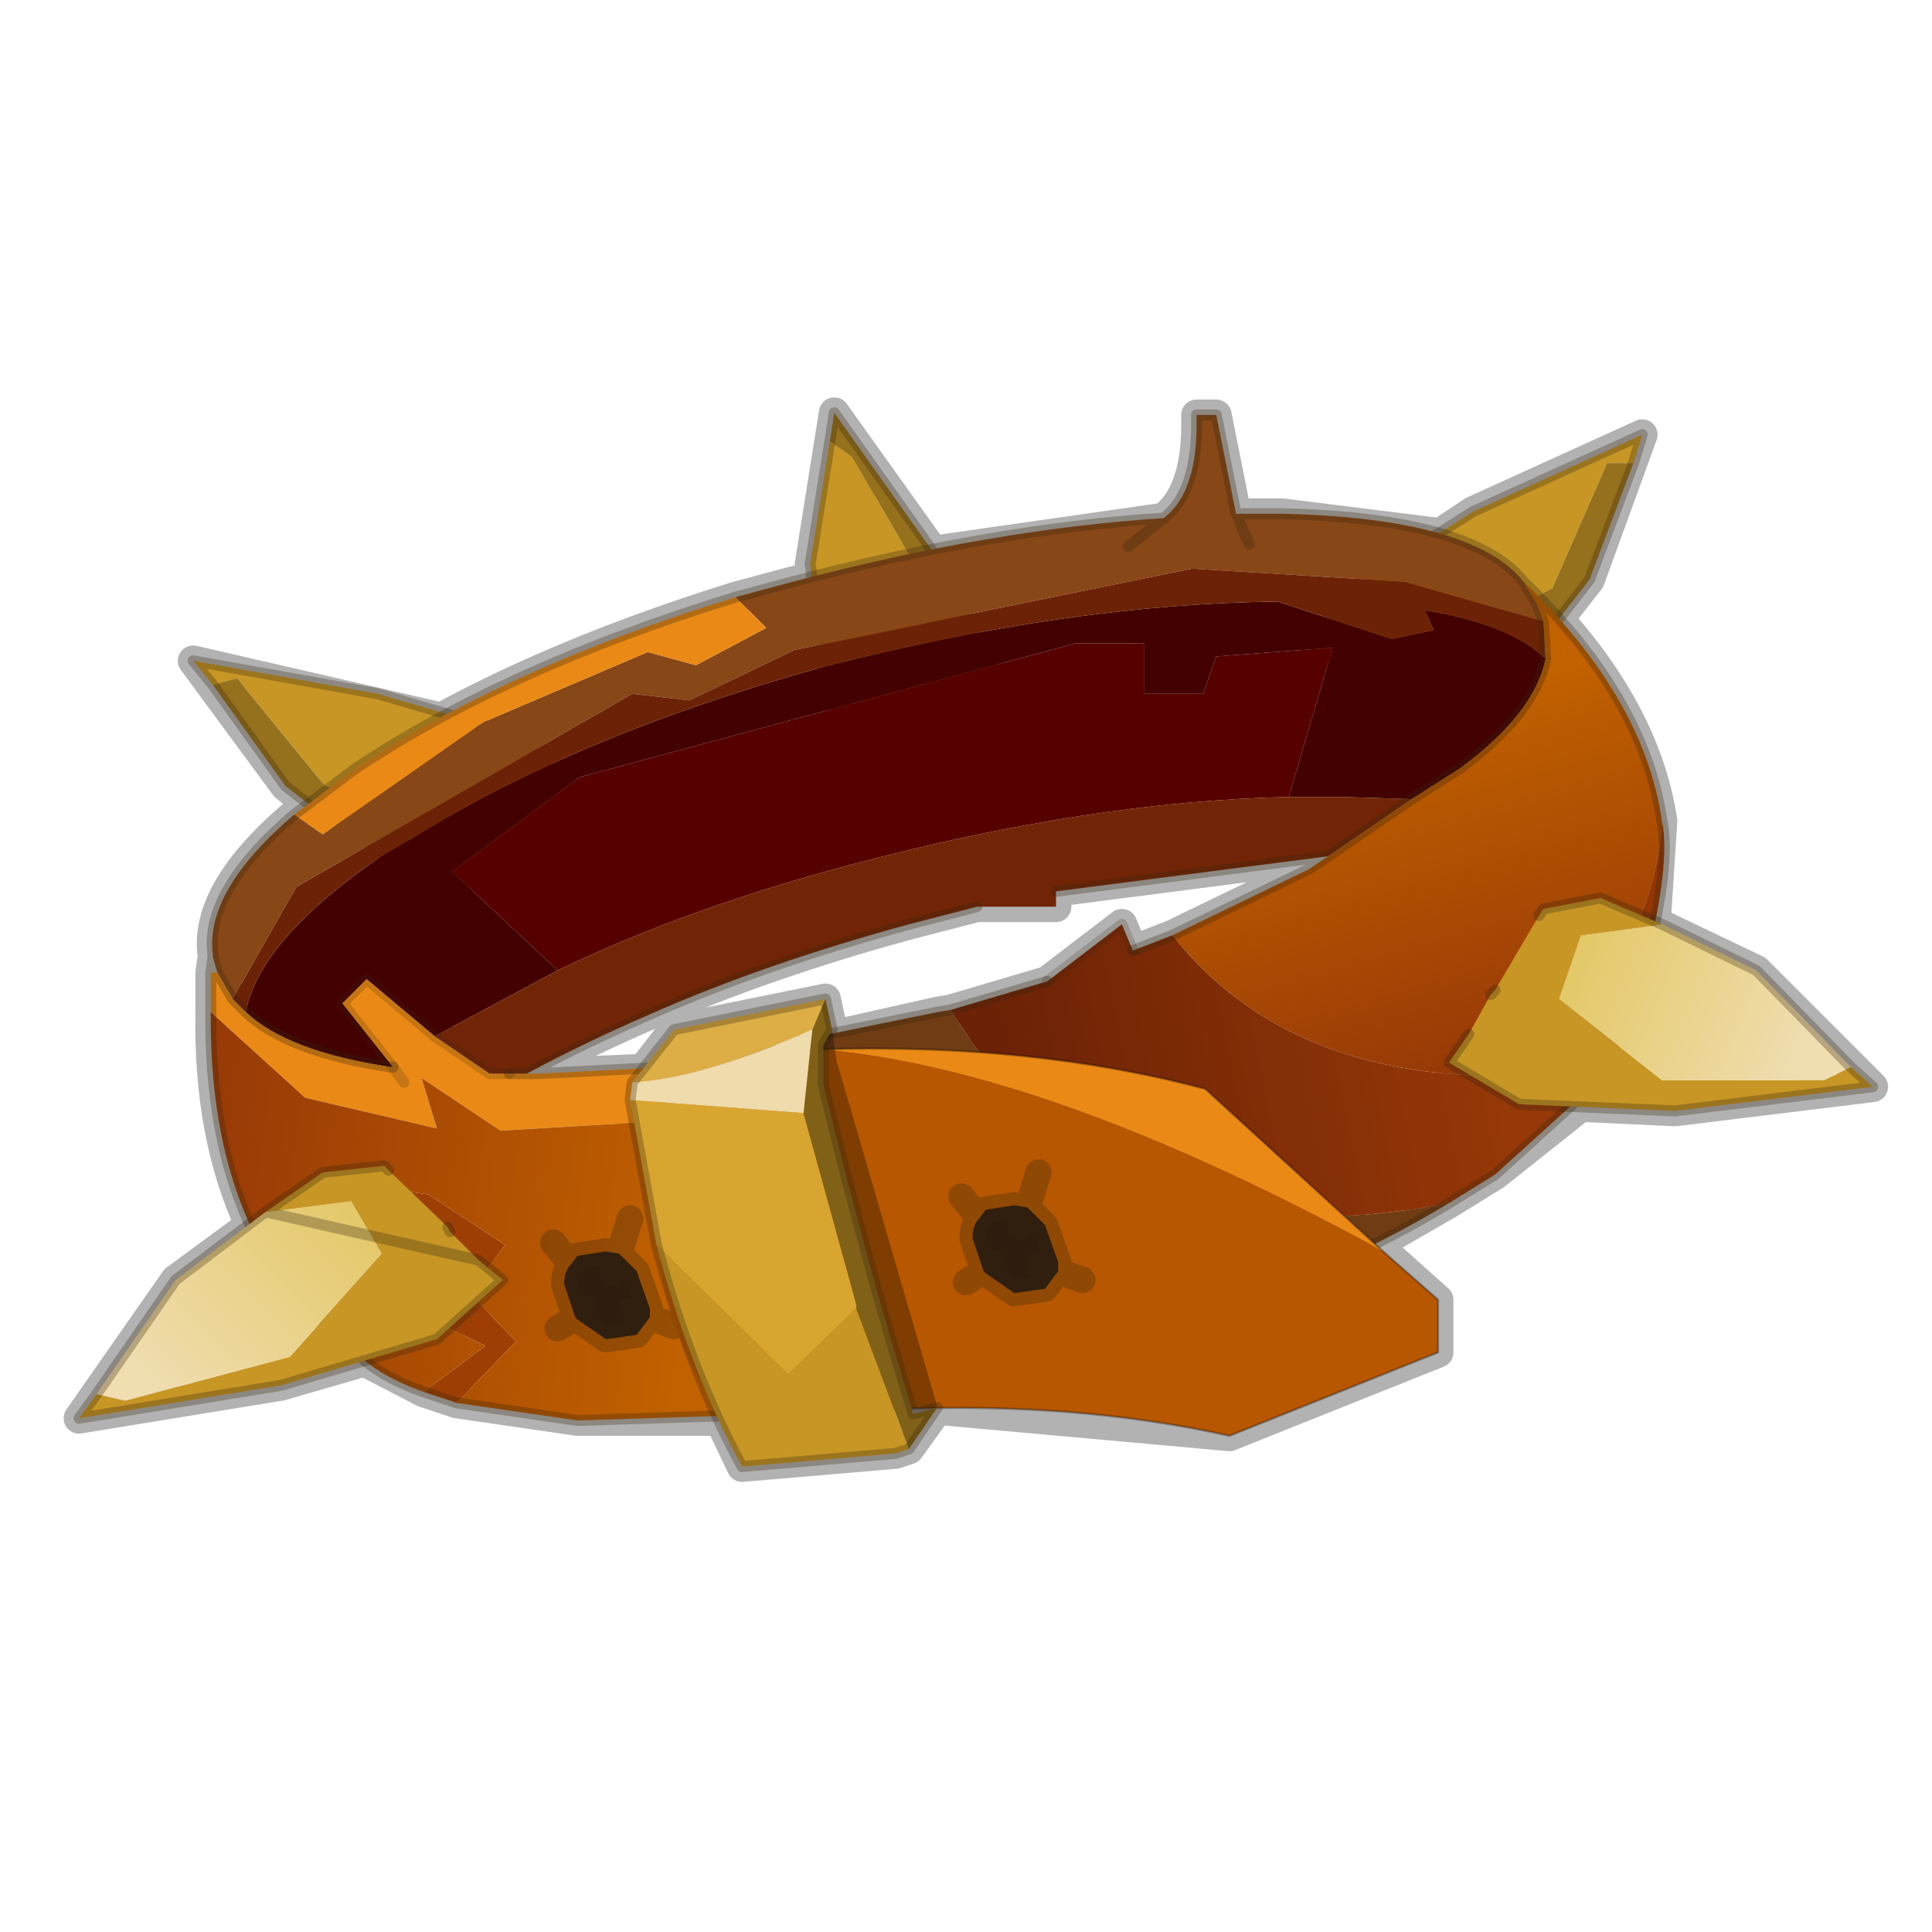 <?xml version="1.0" encoding="UTF-8" standalone="no"?>
<svg xmlns:xlink="http://www.w3.org/1999/xlink" height="440.0px" width="440.0px" xmlns="http://www.w3.org/2000/svg">
  <g transform="matrix(10.0, 0.0, 0.0, 10.0, 0.0, 0.0)">
    <use height="44.0" transform="matrix(1.0, 0.0, 0.0, 1.0, 0.0, 0.0)" width="44.0" xlink:href="#shape0"/>
  </g>
  <defs>
    <g id="shape0" transform="matrix(1.0, 0.0, 0.0, 1.0, 0.0, 0.0)">
      <path d="M44.0 44.0 L0.0 44.0 0.0 0.0 44.0 0.0 44.0 44.0" fill="#43adca" fill-opacity="0.0" fill-rule="evenodd" stroke="none"/>
      <path d="M27.7 9.45 L28.15 11.7 29.2 11.7 32.8 12.15 33.55 11.65 37.4 9.9 36.2 13.2 35.5 14.1 Q37.5 16.35 37.85 18.7 L37.7 21.0 40.0 22.1 42.65 24.75 38.15 25.3 36.0 25.2 34.05 26.75 33.0 27.4 31.35 28.35 32.75 29.6 32.75 30.8 28.0 32.7 21.35 32.1 20.7 33.0 20.4 33.1 16.9 33.4 16.4 32.35 13.15 32.35 10.4 31.95 9.65 31.7 8.3 31.0 6.4 31.55 1.8 32.3 4.0 29.15 5.7 27.9 Q4.75 25.85 4.8 23.05 L4.8 22.15 4.85 21.8 4.85 21.75 Q4.65 20.3 6.7 18.55 L7.0 18.3 6.5 17.9 4.4 15.05 10.05 16.35 Q12.9 14.8 16.75 13.6 L18.05 13.25 18.5 13.15 18.45 12.85 19.0 9.4 21.25 12.55 26.5 11.8 Q27.3 11.2 27.25 9.45 L27.7 9.45 M4.85 21.8 L4.95 22.15 5.3 22.75 5.6 23.05 Q6.55 23.95 8.9 24.3 L8.95 24.3 7.8 22.85 8.35 22.3 11.15 24.45 11.6 24.45 12.0 24.45 Q13.3 23.75 14.8 23.1 17.4 21.95 20.7 21.05 L22.25 20.65 24.05 20.65 24.05 20.3 30.25 19.5 32.15 18.2 33.25 17.5 Q34.95 16.25 35.2 15.0 L35.2 14.5 35.15 14.15 35.0 13.75 34.95 13.65 34.7 13.25 Q34.15 12.55 32.8 12.15 M34.7 13.25 L35.05 13.6 35.5 14.1 M25.7 12.45 L26.5 11.8 M28.15 11.7 L28.45 12.4 M12.0 24.45 L12.3 24.45 14.65 24.35 15.35 23.45 18.8 22.75 18.95 23.45 18.9 23.6 21.35 23.05 21.65 23.0 23.85 22.35 25.55 21.05 25.8 21.65 26.7 21.3 29.8 19.8 30.25 19.5 M37.7 21.0 L36.45 20.45 35.15 20.7 M7.0 18.3 L7.5 17.95 8.1 17.5 Q9.0 16.9 10.05 16.35 M18.5 13.15 L20.7 12.65 21.25 12.55 M21.35 32.1 L21.35 32.05 20.8 32.2 20.8 32.1 20.7 31.8 18.75 24.7 18.75 23.8 18.9 23.6 M19.05 23.9 L22.3 24.0 Q25.05 24.15 27.45 24.8 L31.35 28.35 M24.65 29.15 L24.1 28.95 23.8 29.35 23.1 29.45 22.45 29.0 22.4 28.95 22.0 29.2 M23.25 27.95 L23.4 27.5 23.1 27.45 22.45 27.55 22.3 27.75 Q22.15 27.9 22.15 28.2 L22.4 28.95 22.6 28.75 M22.3 27.75 L21.9 27.25 M23.65 26.7 L23.4 27.5 23.8 27.9 24.1 28.75 24.1 28.95 23.65 28.8 M16.4 32.35 L16.05 31.55 15.5 30.15 14.8 30.0 14.5 30.4 13.8 30.5 13.15 30.05 13.1 30.0 12.7 30.25 M15.5 30.15 L15.05 28.65 14.95 28.35 14.45 25.6 14.35 25.05 14.4 24.65 14.65 24.35 M10.9 28.7 L11.45 29.15 9.95 30.5 8.3 31.0 M12.6 28.3 L13.0 28.8 13.15 28.6 13.8 28.5 14.1 28.55 14.35 27.75 M13.0 28.8 Q12.85 28.95 12.85 29.25 L13.1 30.0 13.3 29.8 M14.8 30.0 L14.35 29.85 M14.1 28.55 L14.5 28.95 14.8 29.8 14.8 30.0 M13.95 29.0 L14.1 28.55 M5.7 27.9 L7.35 26.7 8.75 26.55 M8.95 24.3 L9.2 24.65 M33.45 23.55 L33.0 24.2 34.6 25.15 36.0 25.2" fill="none" stroke="#000000" stroke-linecap="round" stroke-linejoin="round" stroke-opacity="0.302" stroke-width="0.7"/>
      <path d="M18.75 15.15 L18.45 12.85 18.9 10.05 19.4 10.4 21.15 13.4 21.05 16.2 19.85 16.5 18.75 15.15" fill="#c79625" fill-rule="evenodd" stroke="none"/>
      <path d="M18.75 15.15 L19.85 16.5 21.05 16.2 21.15 13.4 19.4 10.4 18.9 10.05 19.0 9.4 21.45 12.85 23.05 15.8 23.15 17.5 22.5 17.55 21.7 17.5 21.55 17.5 19.95 17.5 19.75 17.5 19.0 16.55 18.75 15.15" fill="#96711d" fill-rule="evenodd" stroke="none"/>
      <path d="M18.9 10.05 L18.45 12.85 18.75 15.15 M18.9 10.05 L19.0 9.4 21.45 12.85 23.05 15.8 23.15 17.5 22.5 17.55 M21.7 17.5 L21.55 17.5 M19.95 17.5 L19.75 17.5 19.0 16.55 18.75 15.15" fill="none" stroke="#382510" stroke-linecap="round" stroke-linejoin="round" stroke-opacity="0.302" stroke-width="0.25"/>
      <path d="M4.85 15.6 L4.4 15.05 8.6 15.8 11.85 16.75 13.1 17.9 12.7 18.3 12.1 18.85 12.0 18.95 10.85 20.1 10.7 20.2 9.55 20.1 8.3 19.3 10.05 19.5 10.65 18.7 7.4 17.9 5.4 15.45 4.85 15.6" fill="#c79625" fill-rule="evenodd" stroke="none"/>
      <path d="M4.85 15.6 L5.4 15.45 7.4 17.9 10.65 18.7 10.05 19.5 8.3 19.3 6.5 17.9 4.85 15.6" fill="#96711d" fill-rule="evenodd" stroke="none"/>
      <path d="M12.7 18.3 L13.1 17.9 11.85 16.75 8.6 15.8 4.4 15.05 4.85 15.6 6.5 17.9 8.3 19.3 9.55 20.1 10.7 20.2 10.85 20.1 M12.0 18.95 L12.1 18.85" fill="none" stroke="#382510" stroke-linecap="round" stroke-linejoin="round" stroke-opacity="0.302" stroke-width="0.25"/>
      <path d="M37.2 10.55 L36.6 10.55 35.35 13.4 32.35 15.0 33.15 15.7 34.8 15.0 33.85 16.1 32.7 16.55 32.5 16.45 31.1 15.65 31.05 15.6 30.35 15.15 29.8 14.85 30.7 13.45 33.55 11.65 37.4 9.9 37.2 10.55" fill="#c79625" fill-rule="evenodd" stroke="none"/>
      <path d="M34.8 15.0 L33.15 15.7 32.35 15.0 35.35 13.4 36.6 10.55 37.2 10.55 36.2 13.2 34.8 15.0" fill="#96711d" fill-rule="evenodd" stroke="none"/>
      <path d="M34.8 15.0 L36.2 13.2 37.2 10.55 37.4 9.9 33.55 11.65 30.7 13.45 29.8 14.85 30.35 15.15 M31.05 15.6 L31.1 15.65 M32.5 16.45 L32.7 16.55 33.85 16.1 34.8 15.0 Z" fill="none" stroke="#382510" stroke-linecap="round" stroke-linejoin="round" stroke-opacity="0.302" stroke-width="0.25"/>
      <path d="M12.7 22.1 L10.3 19.85 13.2 17.7 24.5 14.65 26.05 14.65 26.05 15.8 27.4 15.8 27.7 14.95 30.35 14.75 29.35 18.15 Q24.8 18.25 19.35 19.7 15.6 20.7 12.7 22.1" fill="#560000" fill-rule="evenodd" stroke="none"/>
      <path d="M29.35 18.15 L30.35 14.75 27.7 14.95 27.4 15.8 26.05 15.8 26.05 14.65 24.5 14.65 13.2 17.7 10.3 19.85 12.7 22.1 9.9 23.6 8.35 22.3 7.8 22.85 8.95 24.3 8.9 24.3 Q6.55 23.95 5.6 23.05 5.9 21.4 8.75 19.45 L9.45 19.05 Q13.15 16.75 18.7 15.2 24.35 13.75 29.1 13.7 L31.7 14.55 32.65 14.35 32.45 13.9 Q34.35 14.2 35.2 15.0 34.95 16.25 33.25 17.5 L32.15 18.2 30.55 18.15 29.35 18.15" fill="#430101" fill-rule="evenodd" stroke="none"/>
      <path d="M16.75 13.6 L18.05 13.25 Q22.6 12.05 26.5 11.8 27.3 11.2 27.25 9.45 L27.7 9.45 28.15 11.7 29.2 11.7 Q33.55 11.8 34.7 13.25 L35.0 13.75 35.15 14.15 32.0 13.25 27.15 12.95 18.1 14.8 15.7 15.95 14.4 15.8 6.75 20.2 5.3 22.75 4.95 22.15 4.85 21.8 4.85 21.75 Q4.65 20.3 6.7 18.55 L7.35 19.0 11.0 16.45 14.75 14.85 15.85 15.15 17.45 14.3 16.75 13.6 M28.45 12.4 L28.15 11.7 28.45 12.4 M26.5 11.8 L25.7 12.45 26.5 11.8" fill="#884717" fill-rule="evenodd" stroke="none"/>
      <path d="M5.6 23.05 Q6.55 23.95 8.9 24.3 L8.95 24.3 7.8 22.85 8.35 22.3 9.9 23.6 11.15 24.45 11.6 24.45 12.0 24.45 12.3 24.45 15.2 24.3 15.6 25.5 11.4 25.75 9.6 24.55 9.95 25.7 6.95 25.0 4.8 23.05 4.8 22.15 4.95 22.15 5.3 22.75 5.6 23.05 M6.7 18.55 L8.1 17.5 Q11.55 15.2 16.75 13.6 L17.45 14.3 15.85 15.15 14.75 14.85 11.0 16.45 7.35 19.0 6.7 18.55 M9.2 24.65 L8.95 24.3 9.2 24.65" fill="#ea8915" fill-rule="evenodd" stroke="none"/>
      <path d="M10.4 31.95 L9.65 31.7 11.05 30.65 8.15 29.25 10.3 28.65 8.3 27.0 9.75 27.2 11.5 28.35 10.7 29.45 11.75 30.55 10.4 31.95" fill="#9d3f05" fill-rule="evenodd" stroke="none"/>
      <path d="M33.0 27.4 Q29.45 29.55 24.05 31.0 L17.85 32.2 15.6 25.5 15.2 24.3 21.35 23.05 21.65 23.0 Q25.25 28.9 33.0 27.4" fill="#703c14" fill-rule="evenodd" stroke="none"/>
      <path d="M37.85 18.7 Q38.05 19.65 37.5 21.85 L36.7 24.35 34.65 24.5 Q37.7 21.75 37.85 18.7" fill="#923606" fill-rule="evenodd" stroke="none"/>
      <path d="M29.35 18.15 L30.55 18.15 32.15 18.2 30.25 19.5 24.05 20.3 24.05 20.65 22.25 20.65 20.7 21.05 Q17.4 21.95 14.8 23.1 13.3 23.75 12.0 24.45 L11.6 24.45 11.15 24.45 9.9 23.6 12.7 22.1 Q15.6 20.7 19.35 19.7 24.8 18.25 29.35 18.15" fill="#722506" fill-rule="evenodd" stroke="none"/>
      <path d="M35.2 15.0 Q34.35 14.2 32.45 13.9 L32.65 14.35 31.7 14.55 29.1 13.7 Q24.35 13.75 18.7 15.2 13.15 16.75 9.45 19.05 L8.75 19.45 Q5.9 21.4 5.6 23.05 L5.3 22.75 6.75 20.2 14.4 15.8 15.7 15.95 18.1 14.8 27.15 12.95 32.0 13.25 35.15 14.15 35.2 15.0" fill="#6c2206" fill-rule="evenodd" stroke="none"/>
      <path d="M32.15 18.2 L33.25 17.5 Q34.95 16.25 35.2 15.0 L35.15 14.15 35.0 13.75 34.7 13.25 Q37.45 15.9 37.85 18.7 37.7 21.75 34.65 24.5 29.35 24.65 26.7 21.3 L29.8 19.8 30.25 19.5 32.15 18.2" fill="url(#gradient0)" fill-rule="evenodd" stroke="none"/>
      <path d="M36.7 24.35 L34.05 26.75 33.0 27.4 Q25.25 28.9 21.65 23.0 L23.85 22.35 25.55 21.05 25.8 21.65 26.7 21.3 Q29.35 24.65 34.65 24.5 L36.7 24.35" fill="url(#gradient1)" fill-rule="evenodd" stroke="none"/>
      <path d="M17.85 32.2 L13.15 32.35 10.4 31.95 11.75 30.55 10.7 29.45 11.5 28.35 9.75 27.2 8.3 27.0 10.3 28.65 8.15 29.25 11.05 30.65 9.65 31.7 Q8.65 31.35 8.1 30.8 L8.0 30.75 Q4.75 28.35 4.8 23.05 L6.95 25.0 9.95 25.7 9.6 24.55 11.4 25.75 15.6 25.5 17.85 32.2" fill="url(#gradient2)" fill-rule="evenodd" stroke="none"/>
      <path d="M32.15 18.2 L33.25 17.5 Q34.95 16.25 35.2 15.0 L35.15 14.15 35.0 13.75 34.7 13.25 Q37.45 15.9 37.85 18.7 38.05 19.65 37.5 21.85 L36.7 24.35 34.05 26.75 33.0 27.4 Q29.45 29.55 24.05 31.0 L17.85 32.2 13.15 32.35 10.4 31.95 9.65 31.7 Q8.65 31.35 8.1 30.8 L8.0 30.75 Q4.75 28.35 4.8 23.05 L4.8 22.15 4.85 21.8 4.85 21.75 Q4.65 20.3 6.7 18.55 L8.1 17.5 Q11.55 15.2 16.75 13.6 L18.05 13.25 Q22.6 12.05 26.5 11.8 27.3 11.2 27.25 9.45 L27.7 9.45 28.15 11.7 29.2 11.7 Q33.55 11.8 34.7 13.25 M5.6 23.05 Q6.55 23.95 8.9 24.3 L8.95 24.3 M28.15 11.7 L28.45 12.4 M5.3 22.75 L5.6 23.05 M26.7 21.3 L29.8 19.8 30.25 19.5 24.05 20.3 M22.25 20.65 L20.7 21.05 Q17.4 21.95 14.8 23.1 13.3 23.75 12.0 24.45 L12.3 24.45 15.2 24.3 21.35 23.05 21.65 23.0 23.85 22.35 M25.8 21.65 L26.7 21.3 M30.25 19.5 L32.15 18.2 M25.7 12.45 L26.5 11.8 M12.0 24.45 L11.6 24.45 M5.3 22.75 L4.95 22.15 4.85 21.8" fill="none" stroke="#382510" stroke-linecap="round" stroke-linejoin="round" stroke-opacity="0.302" stroke-width="0.25"/>
      <path d="M8.95 24.3 L7.8 22.85 8.35 22.3 9.9 23.6 M23.85 22.35 L25.55 21.05 25.8 21.65 M11.6 24.45 L11.15 24.45 9.9 23.6 M8.95 24.3 L9.2 24.65" fill="none" stroke="#382510" stroke-linecap="round" stroke-linejoin="round" stroke-opacity="0.2" stroke-width="0.25"/>
      <path d="M13.1 30.0 L12.85 29.25 Q12.85 28.95 13.0 28.8 L13.15 28.6 13.8 28.5 14.1 28.55 14.5 28.95 14.8 29.8 14.8 30.0 14.5 30.4 13.8 30.5 13.15 30.05 13.1 30.0 13.3 29.8 13.1 30.0 M14.35 29.85 L14.8 30.0 14.35 29.85 M14.1 28.55 L13.95 29.0 14.1 28.55" fill="#2e1d0e" fill-rule="evenodd" stroke="none"/>
      <path d="M13.0 28.8 L12.6 28.3 M14.1 28.55 L14.35 27.75 M14.1 28.55 L13.8 28.5 13.15 28.6 13.0 28.8 Q12.85 28.95 12.85 29.25 L13.1 30.0 13.3 29.8 M14.1 28.55 L14.5 28.95 14.8 29.8 14.8 30.0 15.35 30.2 M13.1 30.0 L13.15 30.05 13.8 30.5 14.5 30.4 14.8 30.0 14.35 29.85 M13.1 30.0 L12.7 30.25 M13.95 29.0 L14.1 28.55" fill="none" stroke="#382510" stroke-linecap="round" stroke-linejoin="round" stroke-opacity="0.302" stroke-width="0.6"/>
      <path d="M18.7 23.9 Q23.5 23.75 27.45 24.8 L31.5 28.5 Q23.9 24.35 18.7 23.9" fill="#ea8915" fill-rule="evenodd" stroke="none"/>
      <path d="M15.05 24.2 L18.7 23.9 Q23.9 24.35 31.5 28.5 L32.75 29.6 32.75 30.8 28.0 32.7 Q23.05 31.6 16.8 32.4 14.4 30.5 15.05 24.2" fill="#b75701" fill-rule="evenodd" stroke="none"/>
      <path d="M15.05 24.2 L18.7 23.9 Q23.5 23.75 27.45 24.8 L31.5 28.5 32.75 29.6 32.75 30.8 28.0 32.7 Q23.05 31.6 16.8 32.4" fill="none" stroke="#000000" stroke-linecap="round" stroke-linejoin="round" stroke-opacity="0.302" stroke-width="0.05"/>
      <path d="M21.35 32.05 L20.8 32.2 Q19.75 28.85 18.75 24.7 L18.75 23.8 18.95 23.45 19.05 24.15 21.35 32.05" fill="#000000" fill-opacity="0.302" fill-rule="evenodd" stroke="none"/>
      <path d="M18.8 22.75 L18.5 23.45 Q16.0 24.55 14.4 24.65 L15.35 23.45 18.8 22.75" fill="#dcae45" fill-rule="evenodd" stroke="none"/>
      <path d="M18.3 25.35 L19.5 29.7 19.5 29.8 17.95 31.3 14.95 28.35 14.35 25.05 18.3 25.35" fill="#d8a530" fill-rule="evenodd" stroke="none"/>
      <path d="M19.5 29.8 L20.7 33.0 20.4 33.1 16.9 33.4 Q15.7 31.2 14.95 28.35 L17.95 31.3 19.5 29.8" fill="#c79625" fill-rule="evenodd" stroke="none"/>
      <path d="M18.95 23.45 L18.75 23.8 18.75 24.7 Q19.75 28.85 20.8 32.2 L21.35 32.05 20.7 33.0 19.5 29.8 19.5 29.7 18.3 25.35 18.5 23.45 18.8 22.75 18.95 23.45" fill="#816118" fill-rule="evenodd" stroke="none"/>
      <path d="M18.5 23.45 L18.3 25.35 14.35 25.05 14.4 24.65 Q16.0 24.55 18.5 23.45" fill="#efdbab" fill-rule="evenodd" stroke="none"/>
      <path d="M21.35 32.05 L20.8 32.2 Q19.75 28.85 18.75 24.7 L18.75 23.8 18.95 23.45 18.8 22.75 M20.7 33.0 L21.35 32.05 M14.4 24.65 L15.35 23.45 18.8 22.75 M14.95 28.35 L14.35 25.05 14.4 24.65 M20.7 33.0 L20.4 33.1 16.9 33.4 Q15.7 31.2 14.95 28.35" fill="none" stroke="#382510" stroke-linecap="round" stroke-linejoin="round" stroke-opacity="0.302" stroke-width="0.25"/>
      <path d="M22.4 28.95 L22.15 28.2 Q22.15 27.9 22.3 27.75 L22.45 27.55 23.1 27.45 23.4 27.5 23.8 27.9 24.1 28.75 24.1 28.95 23.8 29.35 23.1 29.45 22.45 29.0 22.4 28.95 22.6 28.75 22.4 28.95 M23.65 28.8 L24.1 28.95 23.65 28.8 M23.4 27.5 L23.25 27.95 23.4 27.5" fill="#2e1d0e" fill-rule="evenodd" stroke="none"/>
      <path d="M23.4 27.5 L23.1 27.45 22.45 27.55 22.3 27.75 Q22.15 27.9 22.15 28.2 L22.4 28.95 22.6 28.75 M23.4 27.5 L23.65 26.7 M22.3 27.75 L21.9 27.25 M22.4 28.95 L22.45 29.0 23.1 29.45 23.8 29.35 24.1 28.95 23.65 28.8 M24.1 28.95 L24.65 29.15 M23.4 27.5 L23.8 27.9 24.1 28.75 24.1 28.95 M22.4 28.95 L22.0 29.2 M23.25 27.95 L23.4 27.5 Z" fill="none" stroke="#382510" stroke-linecap="round" stroke-linejoin="round" stroke-opacity="0.302" stroke-width="0.6"/>
      <path d="M6.05 27.6 L7.35 26.7 8.75 26.55 8.85 26.65 10.2 27.95 10.25 28.05 10.9 28.7 11.45 29.15 9.95 30.5 6.4 31.55 1.8 32.3 2.2 31.75 2.85 31.9 6.6 30.9 8.7 28.55 8.0 27.35 6.05 27.6" fill="#c79625" fill-rule="evenodd" stroke="none"/>
      <path d="M2.2 31.75 L4.0 29.15 6.05 27.6 8.0 27.35 8.7 28.55 6.6 30.9 2.85 31.9 2.2 31.75" fill="url(#gradient3)" fill-rule="evenodd" stroke="none"/>
      <path d="M6.05 27.6 L7.35 26.7 8.75 26.55 8.85 26.65 M10.2 27.95 L10.25 28.05 M10.9 28.7 L11.45 29.15 9.95 30.5 6.4 31.55 1.8 32.3 2.2 31.75 4.0 29.15 6.05 27.6 Z" fill="none" stroke="#382510" stroke-linecap="round" stroke-linejoin="round" stroke-opacity="0.302" stroke-width="0.25"/>
      <path d="M37.85 21.05 L36.0 21.3 35.5 22.75 37.85 24.6 41.55 24.6 42.15 24.3 42.65 24.75 38.15 25.3 34.6 25.15 33.0 24.2 33.45 23.55 33.95 22.65 34.05 22.55 35.05 20.85 35.15 20.7 36.45 20.45 37.85 21.05" fill="#c79625" fill-rule="evenodd" stroke="none"/>
      <path d="M37.85 21.05 L40.0 22.1 42.15 24.3 41.55 24.6 37.85 24.6 35.5 22.75 36.0 21.3 37.85 21.05" fill="url(#gradient4)" fill-rule="evenodd" stroke="none"/>
      <path d="M42.15 24.3 L40.0 22.1 37.85 21.05 M42.15 24.3 L42.65 24.75 38.15 25.3 34.6 25.15 33.0 24.2 33.45 23.55 M33.95 22.65 L34.05 22.55 M35.05 20.85 L35.15 20.7 36.45 20.45 37.85 21.05" fill="none" stroke="#382510" stroke-linecap="round" stroke-linejoin="round" stroke-opacity="0.302" stroke-width="0.25"/>
    </g>
    <linearGradient gradientTransform="matrix(0.002, 0.006, -0.007, 0.002, 32.2, 19.55)" gradientUnits="userSpaceOnUse" id="gradient0" spreadMethod="pad" x1="-819.2" x2="819.2">
      <stop offset="0.188" stop-color="#c16100"/>
      <stop offset="1.0" stop-color="#963807"/>
    </linearGradient>
    <linearGradient gradientTransform="matrix(-0.008, 0.002, -0.001, -0.005, 29.35, 24.2)" gradientUnits="userSpaceOnUse" id="gradient1" spreadMethod="pad" x1="-819.2" x2="819.2">
      <stop offset="0.161" stop-color="#963807"/>
      <stop offset="0.973" stop-color="#6c2206"/>
    </linearGradient>
    <linearGradient gradientTransform="matrix(-0.009, -0.001, 7.0E-4, -0.005, 11.25, 28.05)" gradientUnits="userSpaceOnUse" id="gradient2" spreadMethod="pad" x1="-819.2" x2="819.2">
      <stop offset="0.188" stop-color="#c16100"/>
      <stop offset="1.0" stop-color="#963807"/>
    </linearGradient>
    <linearGradient gradientTransform="matrix(0.004, -0.003, 0.001, 0.001, 5.35, 29.9)" gradientUnits="userSpaceOnUse" id="gradient3" spreadMethod="pad" x1="-819.2" x2="819.2">
      <stop offset="0.188" stop-color="#f0ddb0"/>
      <stop offset="1.0" stop-color="#e3c764"/>
    </linearGradient>
    <linearGradient gradientTransform="matrix(-0.004, -0.002, -8.0E-4, 0.002, 38.85, 23.25)" gradientUnits="userSpaceOnUse" id="gradient4" spreadMethod="pad" x1="-819.2" x2="819.2">
      <stop offset="0.188" stop-color="#f0ddb0"/>
      <stop offset="1.0" stop-color="#e3c764"/>
    </linearGradient>
  </defs>
</svg>
